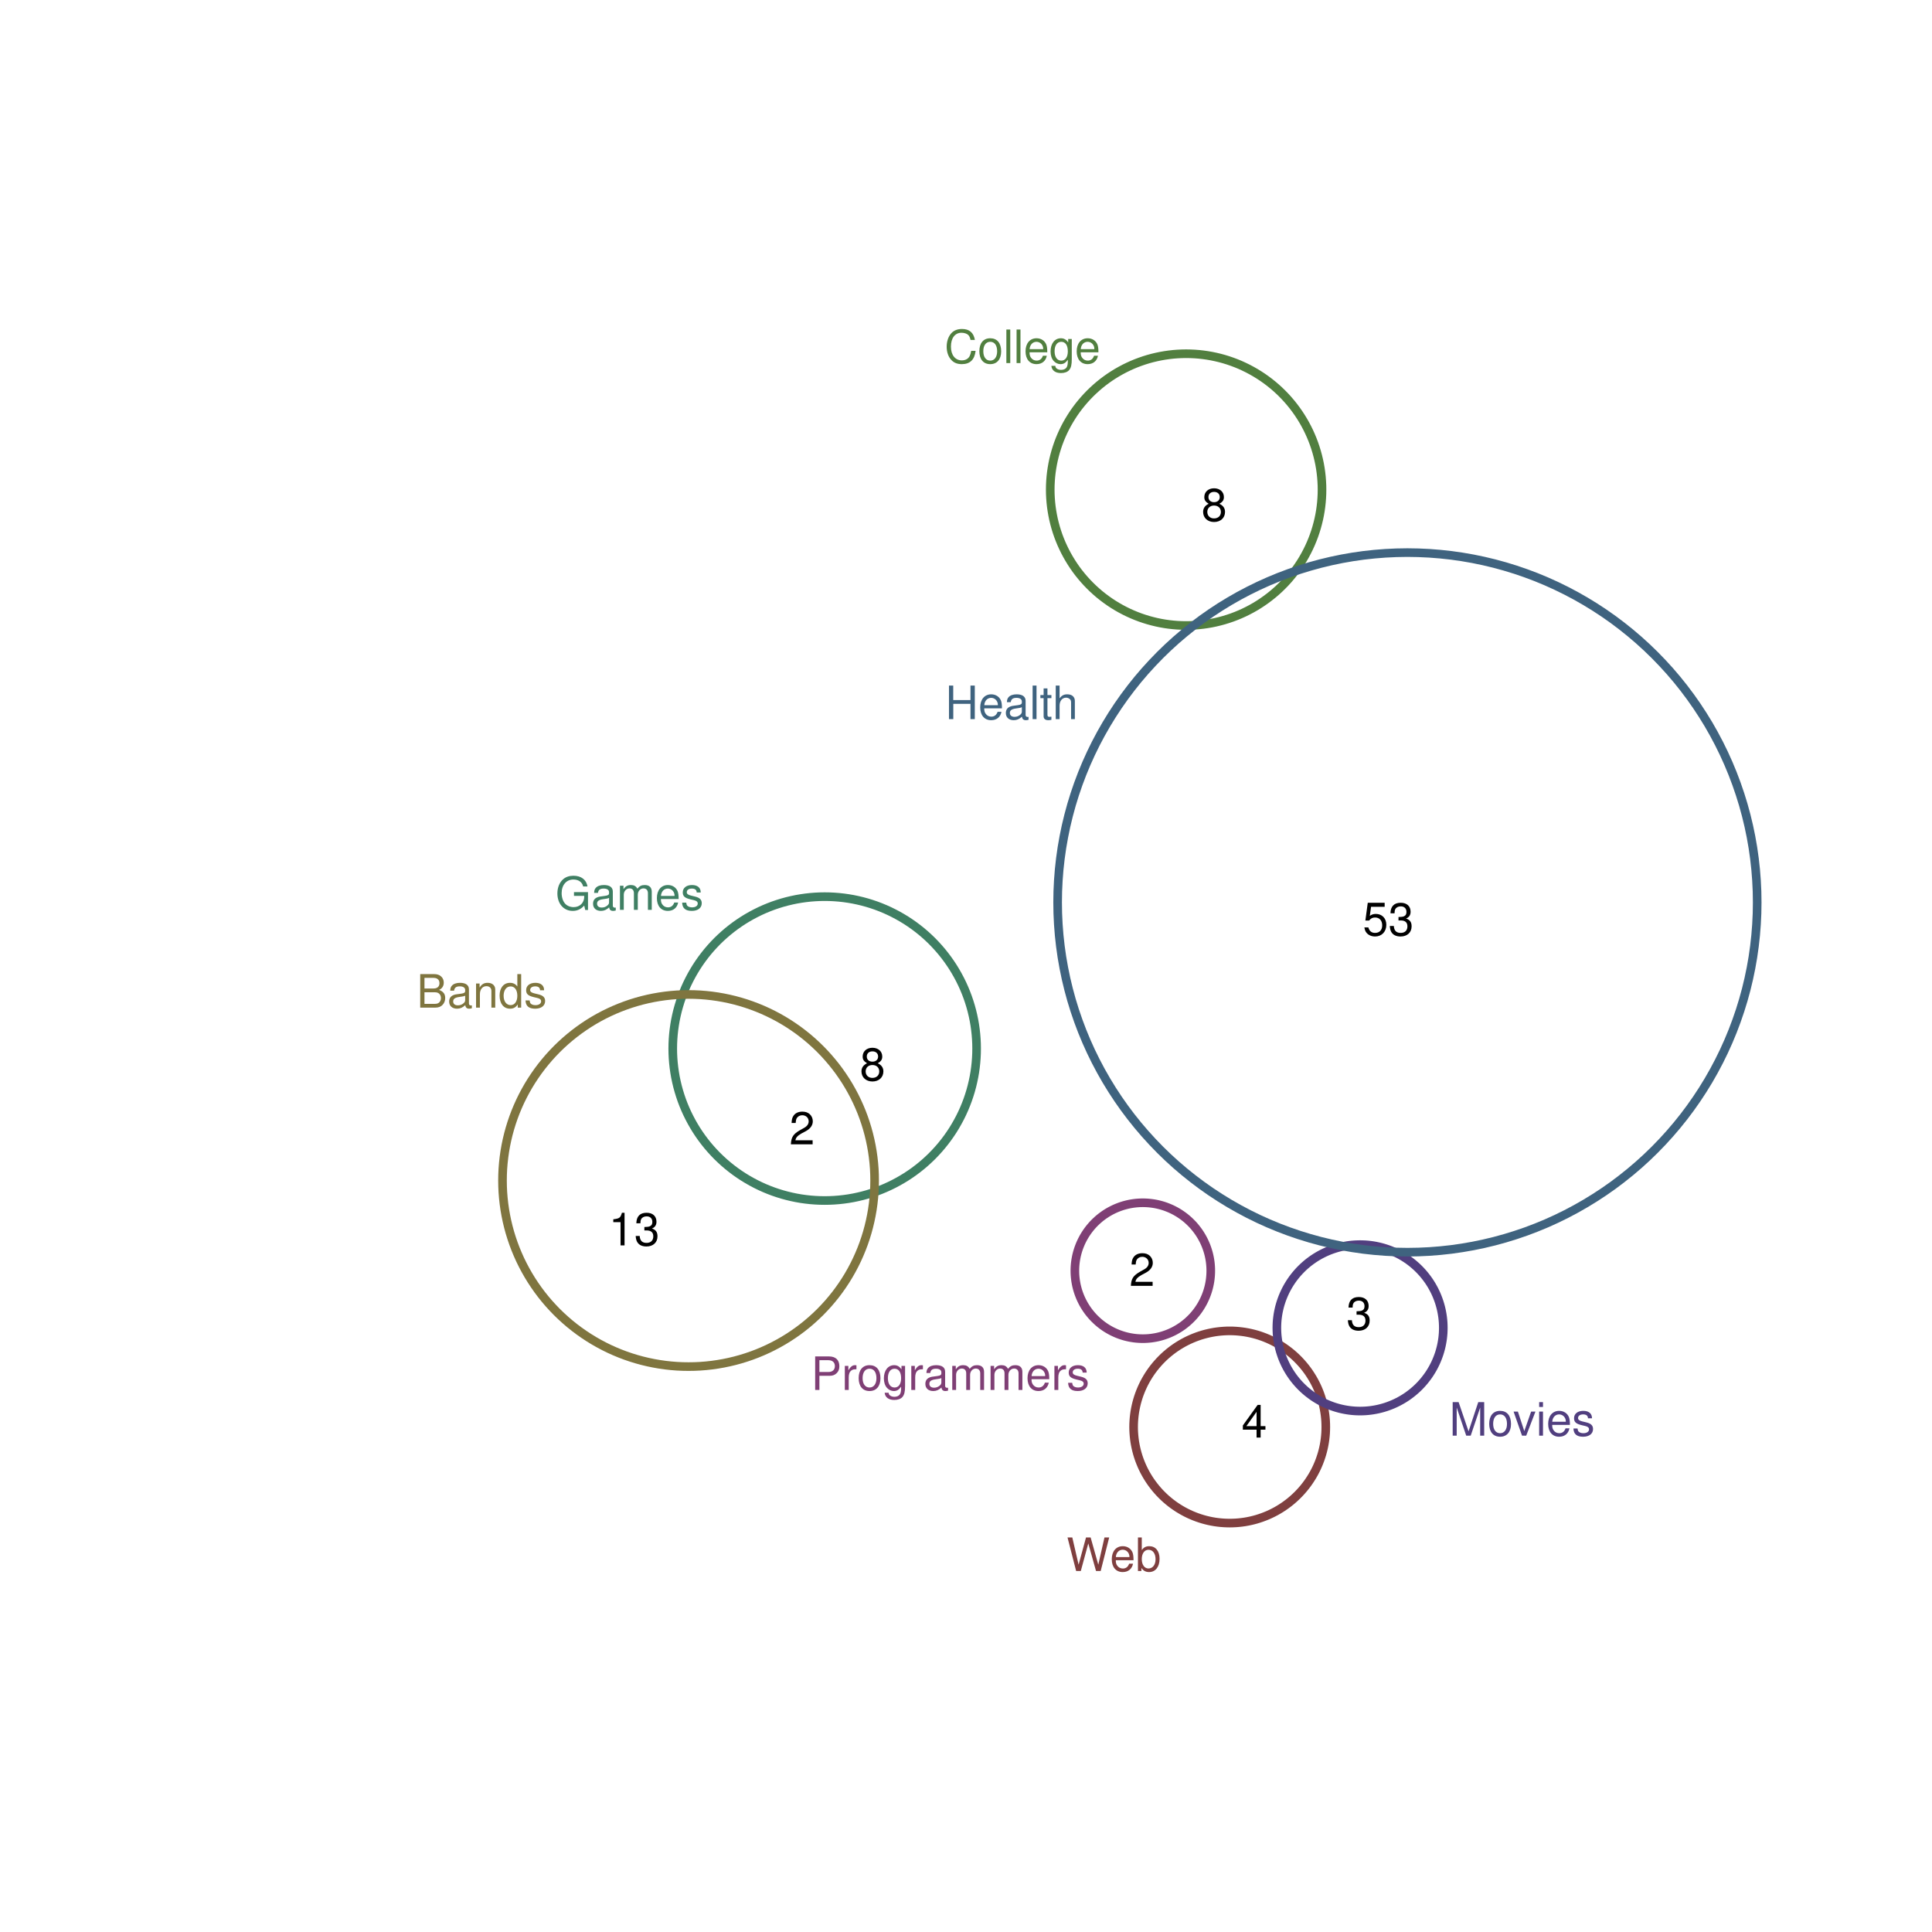 <?xml version="1.0" encoding="UTF-8" standalone="no"?>
<svg
   xmlns:dc="http://purl.org/dc/elements/1.1/"
   xmlns:cc="http://creativecommons.org/ns#"
   xmlns:rdf="http://www.w3.org/1999/02/22-rdf-syntax-ns#"
   xmlns:svg="http://www.w3.org/2000/svg"
   xmlns="http://www.w3.org/2000/svg"
   xmlns:xlink="http://www.w3.org/1999/xlink"
   xmlns:sodipodi="http://sodipodi.sourceforge.net/DTD/sodipodi-0.dtd"
   xmlns:inkscape="http://www.inkscape.org/namespaces/inkscape"
   width="504pt"
   height="504pt"
   viewBox="0 0 504 504"
   version="1.1"
   id="svg252"
   inkscape:version="0.91 r13725"
   sodipodi:docname="q26.zones.zones-wilkinson.svg">
  <sodipodi:namedview
     pagecolor="#ffffff"
     bordercolor="#666666"
     borderopacity="1"
     objecttolerance="10"
     gridtolerance="10"
     guidetolerance="10"
     inkscape:pageopacity="0"
     inkscape:pageshadow="2"
     inkscape:window-width="1920"
     inkscape:window-height="1016"
     id="namedview498"
     showgrid="false"
     inkscape:zoom="1.4984127"
     inkscape:cx="421.20541"
     inkscape:cy="296.30427"
     inkscape:window-x="0"
     inkscape:window-y="27"
     inkscape:window-maximized="1"
     inkscape:current-layer="svg252" />
  <defs
     id="defs254">
    <g
       id="g256">
      <symbol
         overflow="visible"
         id="glyph0-0">
        <path
           style="stroke:none;"
           d=""
           id="path259" />
      </symbol>
      <symbol
         overflow="visible"
         id="glyph0-1">
        <path
           style="stroke:none;"
           d="M 8.922 0 L 11.141 -8.75 L 9.906 -8.75 L 8.297 -1.641 L 6.297 -8.75 L 5.094 -8.75 L 3.156 -1.641 L 1.516 -8.75 L 0.266 -8.75 L 2.516 0 L 3.734 0 L 5.688 -7.188 L 7.703 0 Z M 8.922 0 "
           id="path262" />
      </symbol>
      <symbol
         overflow="visible"
         id="glyph0-2">
        <path
           style="stroke:none;"
           d="M 6.156 -2.812 C 6.156 -3.766 6.078 -4.344 5.906 -4.812 C 5.5 -5.844 4.531 -6.469 3.359 -6.469 C 1.609 -6.469 0.484 -5.125 0.484 -3.062 C 0.484 -1 1.578 0.281 3.344 0.281 C 4.781 0.281 5.766 -0.547 6.031 -1.906 L 5.016 -1.906 C 4.734 -1.078 4.172 -0.641 3.375 -0.641 C 2.734 -0.641 2.203 -0.938 1.859 -1.469 C 1.625 -1.828 1.531 -2.188 1.531 -2.812 Z M 1.547 -3.625 C 1.625 -4.781 2.344 -5.547 3.344 -5.547 C 4.328 -5.547 5.094 -4.734 5.094 -3.703 C 5.094 -3.672 5.094 -3.641 5.078 -3.625 Z M 1.547 -3.625 "
           id="path265" />
      </symbol>
      <symbol
         overflow="visible"
         id="glyph0-3">
        <path
           style="stroke:none;"
           d="M 0.641 -8.75 L 0.641 0 L 1.547 0 L 1.547 -0.797 C 2.031 -0.078 2.656 0.281 3.547 0.281 C 5.203 0.281 6.281 -1.078 6.281 -3.172 C 6.281 -5.203 5.25 -6.469 3.594 -6.469 C 2.719 -6.469 2.109 -6.141 1.641 -5.438 L 1.641 -8.75 Z M 3.391 -5.531 C 4.516 -5.531 5.234 -4.562 5.234 -3.062 C 5.234 -1.625 4.484 -0.656 3.391 -0.656 C 2.344 -0.656 1.641 -1.625 1.641 -3.094 C 1.641 -4.578 2.344 -5.531 3.391 -5.531 Z M 3.391 -5.531 "
           id="path268" />
      </symbol>
      <symbol
         overflow="visible"
         id="glyph0-4">
        <path
           style="stroke:none;"
           d="M 5.609 0 L 8.078 -7.328 L 8.078 0 L 9.125 0 L 9.125 -8.75 L 7.578 -8.75 L 5.047 -1.125 L 2.453 -8.75 L 0.906 -8.75 L 0.906 0 L 1.953 0 L 1.953 -7.328 L 4.438 0 Z M 5.609 0 "
           id="path271" />
      </symbol>
      <symbol
         overflow="visible"
         id="glyph0-5">
        <path
           style="stroke:none;"
           d="M 3.266 -6.469 C 1.5 -6.469 0.438 -5.203 0.438 -3.094 C 0.438 -0.984 1.484 0.281 3.281 0.281 C 5.047 0.281 6.125 -0.984 6.125 -3.047 C 6.125 -5.219 5.078 -6.469 3.266 -6.469 Z M 3.281 -5.547 C 4.406 -5.547 5.078 -4.625 5.078 -3.062 C 5.078 -1.578 4.375 -0.641 3.281 -0.641 C 2.156 -0.641 1.469 -1.578 1.469 -3.094 C 1.469 -4.609 2.156 -5.547 3.281 -5.547 Z M 3.281 -5.547 "
           id="path274" />
      </symbol>
      <symbol
         overflow="visible"
         id="glyph0-6">
        <path
           style="stroke:none;"
           d="M 3.422 0 L 5.828 -6.281 L 4.703 -6.281 L 2.922 -1.188 L 1.25 -6.281 L 0.125 -6.281 L 2.328 0 Z M 3.422 0 "
           id="path277" />
      </symbol>
      <symbol
         overflow="visible"
         id="glyph0-7">
        <path
           style="stroke:none;"
           d="M 1.797 -6.281 L 0.797 -6.281 L 0.797 0 L 1.797 0 Z M 1.797 -8.75 L 0.797 -8.75 L 0.797 -7.484 L 1.797 -7.484 Z M 1.797 -8.75 "
           id="path280" />
      </symbol>
      <symbol
         overflow="visible"
         id="glyph0-8">
        <path
           style="stroke:none;"
           d="M 5.25 -4.531 C 5.25 -5.766 4.422 -6.469 2.969 -6.469 C 1.516 -6.469 0.562 -5.719 0.562 -4.547 C 0.562 -3.562 1.062 -3.094 2.562 -2.734 L 3.484 -2.516 C 4.188 -2.344 4.469 -2.094 4.469 -1.625 C 4.469 -1.047 3.875 -0.641 3 -0.641 C 2.453 -0.641 2 -0.797 1.75 -1.062 C 1.594 -1.25 1.531 -1.422 1.469 -1.875 L 0.406 -1.875 C 0.453 -0.422 1.266 0.281 2.922 0.281 C 4.5 0.281 5.516 -0.5 5.516 -1.719 C 5.516 -2.656 4.984 -3.172 3.734 -3.469 L 2.766 -3.703 C 1.953 -3.891 1.609 -4.156 1.609 -4.594 C 1.609 -5.172 2.125 -5.547 2.938 -5.547 C 3.75 -5.547 4.172 -5.203 4.203 -4.531 Z M 5.25 -4.531 "
           id="path283" />
      </symbol>
      <symbol
         overflow="visible"
         id="glyph0-9">
        <path
           style="stroke:none;"
           d="M 2.203 -3.703 L 4.953 -3.703 C 5.641 -3.703 6.188 -3.906 6.641 -4.328 C 7.172 -4.812 7.406 -5.375 7.406 -6.188 C 7.406 -7.828 6.438 -8.75 4.703 -8.75 L 1.094 -8.75 L 1.094 0 L 2.203 0 Z M 2.203 -4.688 L 2.203 -7.766 L 4.531 -7.766 C 5.609 -7.766 6.234 -7.188 6.234 -6.234 C 6.234 -5.266 5.609 -4.688 4.531 -4.688 Z M 2.203 -4.688 "
           id="path286" />
      </symbol>
      <symbol
         overflow="visible"
         id="glyph0-10">
        <path
           style="stroke:none;"
           d="M 0.828 -6.281 L 0.828 0 L 1.844 0 L 1.844 -3.266 C 1.844 -4.156 2.062 -4.75 2.547 -5.094 C 2.859 -5.328 3.156 -5.406 3.859 -5.406 L 3.859 -6.438 C 3.688 -6.453 3.594 -6.469 3.469 -6.469 C 2.812 -6.469 2.328 -6.078 1.75 -5.141 L 1.75 -6.281 Z M 0.828 -6.281 "
           id="path289" />
      </symbol>
      <symbol
         overflow="visible"
         id="glyph0-11">
        <path
           style="stroke:none;"
           d="M 4.938 -6.281 L 4.938 -5.375 C 4.438 -6.125 3.828 -6.469 3.031 -6.469 C 1.422 -6.469 0.344 -5.078 0.344 -3.031 C 0.344 -2 0.625 -1.156 1.141 -0.562 C 1.609 -0.031 2.281 0.281 2.938 0.281 C 3.734 0.281 4.281 -0.062 4.844 -0.859 L 4.844 -0.531 C 4.844 0.328 4.734 0.844 4.484 1.188 C 4.219 1.562 3.703 1.781 3.094 1.781 C 2.641 1.781 2.234 1.656 1.953 1.438 C 1.734 1.266 1.625 1.094 1.578 0.719 L 0.547 0.719 C 0.656 1.906 1.578 2.609 3.062 2.609 C 4 2.609 4.797 2.312 5.203 1.812 C 5.688 1.234 5.875 0.438 5.875 -1.031 L 5.875 -6.281 Z M 3.125 -5.547 C 4.219 -5.547 4.844 -4.625 4.844 -3.062 C 4.844 -1.562 4.203 -0.641 3.141 -0.641 C 2.047 -0.641 1.391 -1.578 1.391 -3.094 C 1.391 -4.609 2.062 -5.547 3.125 -5.547 Z M 3.125 -5.547 "
           id="path292" />
      </symbol>
      <symbol
         overflow="visible"
         id="glyph0-12">
        <path
           style="stroke:none;"
           d="M 6.422 -0.594 C 6.312 -0.562 6.266 -0.562 6.203 -0.562 C 5.859 -0.562 5.656 -0.75 5.656 -1.062 L 5.656 -4.75 C 5.656 -5.875 4.844 -6.469 3.297 -6.469 C 2.391 -6.469 1.625 -6.203 1.219 -5.734 C 0.922 -5.406 0.797 -5.047 0.781 -4.422 L 1.781 -4.422 C 1.875 -5.203 2.328 -5.547 3.266 -5.547 C 4.156 -5.547 4.672 -5.203 4.672 -4.609 L 4.672 -4.344 C 4.672 -3.922 4.422 -3.75 3.625 -3.641 C 2.203 -3.469 1.984 -3.422 1.609 -3.266 C 0.875 -2.969 0.5 -2.406 0.5 -1.578 C 0.5 -0.438 1.297 0.281 2.562 0.281 C 3.359 0.281 4 0 4.703 -0.641 C 4.781 -0.016 5.094 0.281 5.734 0.281 C 5.938 0.281 6.094 0.25 6.422 0.172 Z M 4.672 -1.984 C 4.672 -1.641 4.578 -1.438 4.266 -1.156 C 3.859 -0.797 3.375 -0.594 2.781 -0.594 C 2 -0.594 1.547 -0.969 1.547 -1.609 C 1.547 -2.266 1.984 -2.609 3.062 -2.766 C 4.109 -2.906 4.328 -2.953 4.672 -3.109 Z M 4.672 -1.984 "
           id="path295" />
      </symbol>
      <symbol
         overflow="visible"
         id="glyph0-13">
        <path
           style="stroke:none;"
           d="M 0.844 -6.281 L 0.844 0 L 1.844 0 L 1.844 -3.953 C 1.844 -4.859 2.516 -5.594 3.328 -5.594 C 4.062 -5.594 4.484 -5.141 4.484 -4.328 L 4.484 0 L 5.5 0 L 5.5 -3.953 C 5.5 -4.859 6.156 -5.594 6.969 -5.594 C 7.703 -5.594 8.141 -5.125 8.141 -4.328 L 8.141 0 L 9.141 0 L 9.141 -4.719 C 9.141 -5.844 8.5 -6.469 7.312 -6.469 C 6.484 -6.469 5.969 -6.219 5.391 -5.516 C 5.016 -6.188 4.516 -6.469 3.703 -6.469 C 2.859 -6.469 2.297 -6.156 1.766 -5.406 L 1.766 -6.281 Z M 0.844 -6.281 "
           id="path298" />
      </symbol>
      <symbol
         overflow="visible"
         id="glyph0-14">
        <path
           style="stroke:none;"
           d="M 8.516 -4.625 L 4.859 -4.625 L 4.859 -3.641 L 7.531 -3.641 L 7.531 -3.391 C 7.531 -1.844 6.375 -0.703 4.781 -0.703 C 3.891 -0.703 3.078 -1.031 2.562 -1.594 C 1.984 -2.219 1.641 -3.266 1.641 -4.344 C 1.641 -6.484 2.875 -7.906 4.719 -7.906 C 6.047 -7.906 7.016 -7.219 7.25 -6.094 L 8.391 -6.094 C 8.078 -7.875 6.734 -8.891 4.734 -8.891 C 3.656 -8.891 2.797 -8.609 2.109 -8.047 C 1.109 -7.219 0.531 -5.859 0.531 -4.281 C 0.531 -1.594 2.172 0.281 4.531 0.281 C 5.719 0.281 6.672 -0.172 7.531 -1.109 L 7.797 0.047 L 8.516 0.047 Z M 8.516 -4.625 "
           id="path301" />
      </symbol>
      <symbol
         overflow="visible"
         id="glyph0-15">
        <path
           style="stroke:none;"
           d="M 0.953 0 L 4.891 0 C 5.719 0 6.344 -0.234 6.797 -0.734 C 7.234 -1.188 7.469 -1.812 7.469 -2.5 C 7.469 -3.547 7 -4.188 5.875 -4.625 C 6.672 -4.984 7.094 -5.641 7.094 -6.531 C 7.094 -7.156 6.859 -7.734 6.391 -8.141 C 5.938 -8.562 5.344 -8.75 4.5 -8.75 L 0.953 -8.75 Z M 2.062 -4.984 L 2.062 -7.766 L 4.219 -7.766 C 4.844 -7.766 5.203 -7.688 5.5 -7.453 C 5.812 -7.219 5.969 -6.859 5.969 -6.375 C 5.969 -5.906 5.812 -5.531 5.5 -5.297 C 5.203 -5.062 4.844 -4.984 4.219 -4.984 Z M 2.062 -0.984 L 2.062 -4 L 4.781 -4 C 5.328 -4 5.688 -3.859 5.953 -3.578 C 6.219 -3.297 6.359 -2.922 6.359 -2.484 C 6.359 -2.062 6.219 -1.688 5.953 -1.406 C 5.688 -1.109 5.328 -0.984 4.781 -0.984 Z M 2.062 -0.984 "
           id="path304" />
      </symbol>
      <symbol
         overflow="visible"
         id="glyph0-16">
        <path
           style="stroke:none;"
           d="M 0.844 -6.281 L 0.844 0 L 1.844 0 L 1.844 -3.469 C 1.844 -4.75 2.516 -5.594 3.547 -5.594 C 4.344 -5.594 4.844 -5.109 4.844 -4.359 L 4.844 0 L 5.844 0 L 5.844 -4.75 C 5.844 -5.797 5.062 -6.469 3.859 -6.469 C 2.922 -6.469 2.312 -6.109 1.766 -5.234 L 1.766 -6.281 Z M 0.844 -6.281 "
           id="path307" />
      </symbol>
      <symbol
         overflow="visible"
         id="glyph0-17">
        <path
           style="stroke:none;"
           d="M 5.938 -8.75 L 4.938 -8.75 L 4.938 -5.5 C 4.531 -6.125 3.859 -6.469 3.016 -6.469 C 1.375 -6.469 0.312 -5.156 0.312 -3.156 C 0.312 -1.031 1.359 0.281 3.047 0.281 C 3.906 0.281 4.516 -0.047 5.047 -0.828 L 5.047 0 L 5.938 0 Z M 3.188 -5.531 C 4.266 -5.531 4.938 -4.578 4.938 -3.078 C 4.938 -1.625 4.25 -0.656 3.188 -0.656 C 2.094 -0.656 1.359 -1.625 1.359 -3.094 C 1.359 -4.562 2.094 -5.531 3.188 -5.531 Z M 3.188 -5.531 "
           id="path310" />
      </symbol>
      <symbol
         overflow="visible"
         id="glyph0-18">
        <path
           style="stroke:none;"
           d="M 7.938 -6.031 C 7.594 -7.953 6.484 -8.891 4.578 -8.891 C 3.391 -8.891 2.453 -8.516 1.797 -7.797 C 1.016 -6.938 0.578 -5.688 0.578 -4.266 C 0.578 -2.828 1.016 -1.594 1.844 -0.75 C 2.516 -0.047 3.391 0.281 4.531 0.281 C 6.656 0.281 7.859 -0.875 8.125 -3.188 L 6.969 -3.188 C 6.875 -2.594 6.75 -2.188 6.578 -1.844 C 6.219 -1.109 5.469 -0.703 4.531 -0.703 C 2.797 -0.703 1.688 -2.094 1.688 -4.281 C 1.688 -6.531 2.75 -7.906 4.438 -7.906 C 5.141 -7.906 5.812 -7.688 6.172 -7.359 C 6.484 -7.062 6.672 -6.688 6.797 -6.031 Z M 7.938 -6.031 "
           id="path313" />
      </symbol>
      <symbol
         overflow="visible"
         id="glyph0-19">
        <path
           style="stroke:none;"
           d="M 1.828 -8.75 L 0.812 -8.75 L 0.812 0 L 1.828 0 Z M 1.828 -8.75 "
           id="path316" />
      </symbol>
      <symbol
         overflow="visible"
         id="glyph0-20">
        <path
           style="stroke:none;"
           d="M 6.609 -3.984 L 6.609 0 L 7.734 0 L 7.734 -8.75 L 6.609 -8.75 L 6.609 -4.969 L 2.109 -4.969 L 2.109 -8.75 L 1 -8.75 L 1 0 L 2.125 0 L 2.125 -3.984 Z M 6.609 -3.984 "
           id="path319" />
      </symbol>
      <symbol
         overflow="visible"
         id="glyph0-21">
        <path
           style="stroke:none;"
           d="M 3.047 -6.281 L 2.016 -6.281 L 2.016 -8.016 L 1.016 -8.016 L 1.016 -6.281 L 0.172 -6.281 L 0.172 -5.469 L 1.016 -5.469 L 1.016 -0.719 C 1.016 -0.078 1.453 0.281 2.234 0.281 C 2.469 0.281 2.719 0.25 3.047 0.188 L 3.047 -0.641 C 2.922 -0.609 2.766 -0.594 2.562 -0.594 C 2.141 -0.594 2.016 -0.719 2.016 -1.156 L 2.016 -5.469 L 3.047 -5.469 Z M 3.047 -6.281 "
           id="path322" />
      </symbol>
      <symbol
         overflow="visible"
         id="glyph0-22">
        <path
           style="stroke:none;"
           d="M 0.844 -8.75 L 0.844 0 L 1.844 0 L 1.844 -3.469 C 1.844 -4.75 2.516 -5.594 3.547 -5.594 C 3.859 -5.594 4.188 -5.484 4.422 -5.297 C 4.719 -5.094 4.844 -4.797 4.844 -4.359 L 4.844 0 L 5.828 0 L 5.828 -4.75 C 5.828 -5.812 5.078 -6.469 3.859 -6.469 C 2.969 -6.469 2.422 -6.188 1.844 -5.422 L 1.844 -8.75 Z M 0.844 -8.75 "
           id="path325" />
      </symbol>
      <symbol
         overflow="visible"
         id="glyph0-23">
        <path
           style="stroke:none;"
           d="M 3.922 -2.047 L 3.922 0 L 4.984 0 L 4.984 -2.047 L 6.234 -2.047 L 6.234 -2.984 L 4.984 -2.984 L 4.984 -8.516 L 4.203 -8.516 L 0.344 -3.156 L 0.344 -2.047 Z M 3.922 -2.984 L 1.266 -2.984 L 3.922 -6.703 Z M 3.922 -2.984 "
           id="path328" />
      </symbol>
      <symbol
         overflow="visible"
         id="glyph0-24">
        <path
           style="stroke:none;"
           d="M 2.656 -3.906 L 3.234 -3.906 C 4.391 -3.906 4.984 -3.391 4.984 -2.359 C 4.984 -1.297 4.328 -0.656 3.234 -0.656 C 2.078 -0.656 1.516 -1.234 1.438 -2.469 L 0.391 -2.469 C 0.438 -1.781 0.547 -1.344 0.75 -0.953 C 1.188 -0.141 2.031 0.281 3.188 0.281 C 4.938 0.281 6.078 -0.766 6.078 -2.375 C 6.078 -3.453 5.656 -4.062 4.625 -4.406 C 5.422 -4.719 5.812 -5.312 5.812 -6.172 C 5.812 -7.625 4.844 -8.516 3.234 -8.516 C 1.516 -8.516 0.594 -7.578 0.562 -5.766 L 1.625 -5.766 C 1.625 -6.281 1.688 -6.562 1.812 -6.828 C 2.047 -7.297 2.578 -7.578 3.234 -7.578 C 4.172 -7.578 4.734 -7.031 4.734 -6.125 C 4.734 -5.531 4.531 -5.172 4.062 -4.984 C 3.766 -4.859 3.391 -4.812 2.656 -4.797 Z M 2.656 -3.906 "
           id="path331" />
      </symbol>
      <symbol
         overflow="visible"
         id="glyph0-25">
        <path
           style="stroke:none;"
           d="M 6.078 -1.047 L 1.594 -1.047 C 1.703 -1.734 2.094 -2.188 3.125 -2.797 L 4.328 -3.438 C 5.516 -4.094 6.125 -4.969 6.125 -6.016 C 6.125 -6.719 5.844 -7.375 5.344 -7.844 C 4.844 -8.297 4.219 -8.516 3.406 -8.516 C 2.328 -8.516 1.531 -8.125 1.062 -7.406 C 0.75 -6.953 0.625 -6.422 0.594 -5.562 L 1.656 -5.562 C 1.688 -6.125 1.766 -6.484 1.906 -6.75 C 2.188 -7.266 2.734 -7.578 3.375 -7.578 C 4.328 -7.578 5.047 -6.906 5.047 -5.984 C 5.047 -5.312 4.656 -4.734 3.906 -4.312 L 2.797 -3.688 C 1.016 -2.672 0.5 -1.875 0.406 0 L 6.078 0 Z M 6.078 -1.047 "
           id="path334" />
      </symbol>
      <symbol
         overflow="visible"
         id="glyph0-26">
        <path
           style="stroke:none;"
           d="M 4.688 -4.469 C 5.562 -5 5.859 -5.438 5.859 -6.234 C 5.859 -7.578 4.812 -8.516 3.297 -8.516 C 1.797 -8.516 0.75 -7.578 0.75 -6.234 C 0.75 -5.453 1.031 -5.016 1.891 -4.469 C 0.922 -4.016 0.438 -3.297 0.438 -2.359 C 0.438 -0.797 1.625 0.281 3.297 0.281 C 4.984 0.281 6.156 -0.797 6.156 -2.359 C 6.156 -3.297 5.672 -4.016 4.688 -4.469 Z M 3.297 -7.578 C 4.203 -7.578 4.781 -7.047 4.781 -6.219 C 4.781 -5.422 4.188 -4.891 3.297 -4.891 C 2.406 -4.891 1.828 -5.422 1.828 -6.234 C 1.828 -7.047 2.406 -7.578 3.297 -7.578 Z M 3.297 -4.016 C 4.359 -4.016 5.078 -3.344 5.078 -2.344 C 5.078 -1.328 4.359 -0.656 3.281 -0.656 C 2.25 -0.656 1.531 -1.344 1.531 -2.344 C 1.531 -3.344 2.25 -4.016 3.297 -4.016 Z M 3.297 -4.016 "
           id="path337" />
      </symbol>
      <symbol
         overflow="visible"
         id="glyph0-27">
        <path
           style="stroke:none;"
           d="M 3.109 -6.062 L 3.109 0 L 4.156 0 L 4.156 -8.516 L 3.469 -8.516 C 3.094 -7.203 2.859 -7.016 1.219 -6.812 L 1.219 -6.062 Z M 3.109 -6.062 "
           id="path340" />
      </symbol>
      <symbol
         overflow="visible"
         id="glyph0-28">
        <path
           style="stroke:none;"
           d="M 5.719 -8.516 L 1.312 -8.516 L 0.688 -3.875 L 1.656 -3.875 C 2.141 -4.469 2.562 -4.672 3.219 -4.672 C 4.359 -4.672 5.078 -3.891 5.078 -2.625 C 5.078 -1.406 4.375 -0.656 3.219 -0.656 C 2.297 -0.656 1.734 -1.125 1.469 -2.094 L 0.422 -2.094 C 0.562 -1.391 0.688 -1.062 0.938 -0.75 C 1.422 -0.094 2.281 0.281 3.234 0.281 C 4.953 0.281 6.156 -0.969 6.156 -2.766 C 6.156 -4.453 5.047 -5.609 3.406 -5.609 C 2.812 -5.609 2.328 -5.453 1.844 -5.094 L 2.172 -7.469 L 5.719 -7.469 Z M 5.719 -8.516 "
           id="path343" />
      </symbol>
    </g>
  </defs>
  <path
     inkscape:connector-curvature="0"
     id="path348"
     d="m 345.848,371.469 -0.035,-0.789 -0.062,-0.785 -0.086,-0.781 -0.113,-0.781 -0.133,-0.773 -0.16,-0.77 -0.184,-0.77 -0.207,-0.758 -0.234,-0.754 -0.254,-0.742 -0.277,-0.738 -0.301,-0.727 -0.324,-0.719 -0.348,-0.707 -0.367,-0.695 -0.391,-0.684 -0.414,-0.672 -0.43,-0.66 -0.453,-0.645 -0.473,-0.629 -0.492,-0.613 -0.512,-0.598 -0.531,-0.582 -0.547,-0.566 -0.566,-0.551 -0.582,-0.527 -0.598,-0.512 -0.617,-0.492 -0.629,-0.473 -0.645,-0.453 -0.656,-0.434 -0.672,-0.41 -0.684,-0.391 -0.695,-0.367 -0.711,-0.348 -0.715,-0.324 -0.73,-0.301 -0.734,-0.277 -0.746,-0.258 -0.75,-0.23 -0.762,-0.207 -0.766,-0.184 -0.77,-0.16 -0.777,-0.137 -0.781,-0.109 -0.781,-0.086 -0.785,-0.062 -0.785,-0.039 -0.789,-0.012 -0.785,0.012 -0.789,0.039 -0.785,0.062 -0.781,0.086 -0.781,0.109 -0.773,0.137 -0.773,0.16 -0.766,0.184 -0.758,0.207 -0.754,0.23 -0.746,0.258 -0.734,0.277 -0.727,0.301 -0.719,0.324 -0.707,0.348 -0.695,0.367 -0.684,0.391 -0.672,0.41 -0.66,0.434 -0.645,0.453 -0.629,0.473 -0.613,0.492 -0.602,0.512 -0.582,0.527 -0.562,0.551 -0.551,0.566 -0.527,0.582 -0.512,0.598 -0.492,0.613 -0.473,0.629 -0.453,0.645 -0.434,0.66 -0.41,0.672 -0.391,0.684 -0.371,0.695 -0.344,0.707 -0.324,0.719 -0.301,0.727 -0.281,0.738 -0.254,0.742 -0.23,0.754 -0.207,0.758 -0.184,0.77 -0.16,0.77 -0.137,0.773 -0.109,0.781 -0.086,0.781 -0.062,0.785 -0.039,0.789 -0.012,0.785 0.012,0.789 0.039,0.785 0.062,0.785 0.086,0.785 0.109,0.777 0.137,0.777 0.16,0.77 0.184,0.766 0.207,0.762 0.23,0.75 0.254,0.746 0.281,0.738 0.301,0.727 0.324,0.719 0.344,0.707 0.371,0.695 0.391,0.684 0.41,0.672 0.434,0.656 0.453,0.645 0.473,0.629 0.492,0.617 0.512,0.598 0.527,0.582 0.551,0.566 0.562,0.547 0.582,0.531 0.602,0.512 0.613,0.492 0.629,0.473 0.645,0.453 0.66,0.434 0.672,0.41 0.684,0.391 0.695,0.367 0.707,0.348 0.719,0.324 0.727,0.301 0.734,0.277 0.746,0.254 0.754,0.234 0.758,0.207 0.766,0.184 0.773,0.16 0.773,0.137 0.781,0.109 0.781,0.086 0.785,0.062 0.789,0.035 0.785,0.016 0.789,-0.016 0.785,-0.035 0.785,-0.062 0.781,-0.086 0.781,-0.109 0.777,-0.137 0.77,-0.16 0.766,-0.184 0.762,-0.207 0.75,-0.234 0.746,-0.254 0.734,-0.277 0.73,-0.301 0.715,-0.324 0.711,-0.348 0.695,-0.367 0.684,-0.391 0.672,-0.41 0.656,-0.434 0.645,-0.453 0.629,-0.473 0.617,-0.492 0.598,-0.512 0.582,-0.531 0.566,-0.547 0.547,-0.566 0.531,-0.582 0.512,-0.598 0.492,-0.617 0.473,-0.629 0.453,-0.645 0.43,-0.656 0.414,-0.672 0.391,-0.684 0.367,-0.695 0.348,-0.707 0.324,-0.719 0.301,-0.727 0.277,-0.738 0.254,-0.746 0.234,-0.75 0.207,-0.762 0.184,-0.766 0.16,-0.77 0.133,-0.777 0.113,-0.777 0.086,-0.785 0.062,-0.785 0.035,-0.785 0.012,-0.789 -0.012,-0.785"
     style="fill:none;stroke:#7f3f3f;stroke-width:2.25;stroke-linecap:round;stroke-linejoin:round;stroke-miterlimit:10;stroke-opacity:1" />
  <path
     inkscape:connector-curvature="0"
     id="path350"
     d="m 376.504,345.711 -0.031,-0.684 -0.055,-0.68 -0.074,-0.676 -0.098,-0.676 -0.117,-0.672 -0.137,-0.668 -0.16,-0.664 -0.18,-0.656 -0.199,-0.652 -0.223,-0.645 -0.242,-0.641 -0.258,-0.629 -0.281,-0.621 -0.301,-0.613 -0.32,-0.602 -0.336,-0.594 -0.359,-0.582 -0.371,-0.57 -0.395,-0.555 -0.41,-0.547 -0.426,-0.531 -0.441,-0.52 -0.461,-0.504 -0.473,-0.488 -0.488,-0.477 -0.508,-0.457 -0.516,-0.445 -0.535,-0.426 -0.543,-0.41 -0.559,-0.391 -0.57,-0.375 -0.582,-0.355 -0.594,-0.34 -0.602,-0.316 -0.613,-0.301 -0.621,-0.281 -0.629,-0.262 -0.637,-0.242 -0.645,-0.219 -0.652,-0.203 -0.66,-0.18 -0.66,-0.156 -0.668,-0.141 -0.672,-0.117 -0.676,-0.094 -0.68,-0.078 -0.68,-0.051 -0.68,-0.031 -0.684,-0.012 -0.68,0.012 -0.684,0.031 -0.68,0.051 -0.676,0.078 -0.676,0.094 -0.672,0.117 -0.668,0.141 -0.664,0.156 -0.656,0.18 -0.652,0.203 -0.645,0.219 -0.641,0.242 -0.629,0.262 -0.621,0.281 -0.613,0.301 -0.602,0.316 -0.594,0.34 -0.582,0.355 -0.57,0.375 -0.555,0.391 -0.547,0.41 -0.531,0.426 -0.52,0.445 -0.504,0.457 -0.488,0.477 -0.477,0.488 -0.457,0.504 -0.445,0.52 -0.426,0.531 -0.41,0.547 -0.391,0.555 -0.375,0.57 -0.355,0.582 -0.34,0.594 -0.32,0.602 -0.297,0.613 -0.281,0.621 -0.262,0.629 -0.242,0.641 -0.219,0.645 -0.203,0.652 -0.18,0.656 -0.156,0.664 -0.141,0.668 -0.117,0.672 -0.094,0.676 -0.078,0.676 -0.051,0.68 -0.031,0.684 -0.012,0.68 0.012,0.684 0.031,0.68 0.051,0.68 0.078,0.68 0.094,0.676 0.117,0.672 0.141,0.668 0.156,0.66 0.18,0.66 0.203,0.652 0.219,0.645 0.242,0.637 0.262,0.629 0.281,0.621 0.297,0.613 0.32,0.605 0.34,0.59 0.355,0.582 0.375,0.57 0.391,0.559 0.41,0.543 0.426,0.535 0.445,0.516 0.457,0.508 0.477,0.488 0.488,0.473 0.504,0.461 0.52,0.441 0.531,0.426 0.547,0.41 0.555,0.395 0.57,0.375 0.582,0.355 0.594,0.336 0.602,0.32 0.613,0.301 0.621,0.281 0.629,0.258 0.641,0.242 0.645,0.223 0.652,0.199 0.656,0.18 0.664,0.16 0.668,0.137 0.672,0.117 0.676,0.098 0.676,0.074 0.68,0.055 0.684,0.031 0.68,0.012 0.684,-0.012 0.68,-0.031 0.68,-0.055 0.68,-0.074 0.676,-0.098 0.672,-0.117 0.668,-0.137 0.66,-0.16 0.66,-0.18 0.652,-0.199 0.645,-0.223 0.637,-0.242 0.629,-0.258 0.621,-0.281 0.613,-0.301 0.602,-0.32 0.594,-0.336 0.582,-0.355 0.57,-0.375 0.559,-0.395 0.543,-0.41 0.535,-0.426 0.516,-0.441 0.508,-0.461 0.488,-0.473 0.473,-0.488 0.461,-0.508 0.441,-0.516 0.426,-0.535 0.41,-0.543 0.395,-0.559 0.371,-0.57 0.359,-0.582 0.336,-0.59 0.32,-0.605 0.301,-0.613 0.281,-0.621 0.258,-0.629 0.242,-0.637 0.223,-0.645 0.199,-0.652 0.18,-0.66 0.16,-0.66 0.137,-0.668 0.117,-0.672 0.098,-0.676 0.074,-0.68 0.055,-0.68 0.031,-0.68 0.012,-0.684 -0.012,-0.68"
     style="fill:none;stroke:#513f7f;stroke-width:2.25;stroke-linecap:round;stroke-linejoin:round;stroke-miterlimit:10;stroke-opacity:1" />
  <path
     inkscape:connector-curvature="0"
     id="path352"
     d="m 315.844,330.934 -0.027,-0.555 -0.043,-0.555 -0.059,-0.555 -0.078,-0.551 -0.098,-0.551 -0.113,-0.543 -0.129,-0.543 -0.148,-0.535 -0.164,-0.531 -0.18,-0.527 -0.195,-0.523 -0.215,-0.512 -0.227,-0.508 -0.246,-0.5 -0.262,-0.492 -0.273,-0.484 -0.293,-0.477 -0.305,-0.465 -0.32,-0.453 -0.336,-0.445 -0.348,-0.438 -0.359,-0.422 -0.375,-0.414 -0.391,-0.398 -0.398,-0.387 -0.41,-0.375 -0.426,-0.363 -0.434,-0.348 -0.445,-0.332 -0.457,-0.32 -0.465,-0.309 -0.473,-0.289 -0.484,-0.277 -0.492,-0.258 -0.5,-0.246 -0.508,-0.23 -0.516,-0.211 -0.52,-0.199 -0.527,-0.18 -0.531,-0.164 -0.539,-0.145 -0.539,-0.133 -0.547,-0.113 -0.547,-0.094 -0.551,-0.078 -0.555,-0.062 -0.555,-0.043 -0.559,-0.027 -0.555,-0.008 -0.559,0.008 -0.555,0.027 -0.555,0.043 -0.555,0.062 -0.551,0.078 -0.547,0.094 -0.547,0.113 -0.543,0.133 -0.535,0.145 -0.531,0.164 -0.527,0.18 -0.523,0.199 -0.512,0.211 -0.508,0.23 -0.5,0.246 -0.492,0.258 -0.484,0.277 -0.477,0.289 -0.465,0.309 -0.453,0.32 -0.445,0.332 -0.438,0.348 -0.422,0.363 -0.41,0.375 -0.402,0.387 -0.387,0.398 -0.375,0.414 -0.359,0.422 -0.352,0.438 -0.332,0.445 -0.32,0.453 -0.305,0.465 -0.293,0.477 -0.277,0.484 -0.258,0.492 -0.246,0.5 -0.23,0.508 -0.211,0.512 -0.199,0.523 -0.18,0.527 -0.164,0.531 -0.145,0.535 -0.133,0.543 -0.109,0.543 -0.098,0.551 -0.078,0.551 -0.062,0.555 -0.043,0.555 -0.027,0.555 -0.008,0.559 0.008,0.555 0.027,0.559 0.043,0.555 0.062,0.551 0.078,0.555 0.098,0.547 0.109,0.547 0.133,0.539 0.145,0.539 0.164,0.531 0.18,0.527 0.199,0.52 0.211,0.516 0.23,0.508 0.246,0.5 0.258,0.492 0.277,0.484 0.293,0.473 0.305,0.465 0.32,0.457 0.332,0.445 0.352,0.434 0.359,0.422 0.375,0.414 0.387,0.398 0.402,0.387 0.41,0.375 0.422,0.363 0.438,0.348 0.445,0.336 0.453,0.32 0.465,0.305 0.477,0.289 0.484,0.277 0.492,0.262 0.5,0.242 0.508,0.23 0.512,0.215 0.523,0.195 0.527,0.18 0.531,0.164 0.535,0.148 0.543,0.129 0.547,0.113 0.547,0.094 0.551,0.082 0.555,0.059 0.555,0.043 0.555,0.027 0.559,0.008 0.555,-0.008 0.559,-0.027 0.555,-0.043 0.555,-0.059 0.551,-0.082 0.547,-0.094 0.547,-0.113 0.539,-0.129 0.539,-0.148 0.531,-0.164 0.527,-0.18 0.52,-0.195 0.516,-0.215 0.508,-0.23 0.5,-0.242 0.492,-0.262 0.484,-0.277 0.473,-0.289 0.465,-0.305 0.457,-0.32 0.445,-0.336 0.434,-0.348 0.426,-0.363 0.41,-0.375 0.398,-0.387 0.391,-0.398 0.375,-0.414 0.359,-0.422 0.348,-0.434 0.336,-0.445 0.32,-0.457 0.305,-0.465 0.293,-0.473 0.273,-0.484 0.262,-0.492 0.246,-0.5 0.227,-0.508 0.215,-0.516 0.195,-0.52 0.18,-0.527 0.164,-0.531 0.148,-0.539 0.129,-0.539 0.113,-0.547 0.098,-0.547 0.078,-0.555 0.059,-0.551 0.043,-0.555 0.027,-0.559 0.008,-0.555 -0.008,-0.559"
     style="fill:none;stroke:#7f3f75;stroke-width:2.25;stroke-linecap:round;stroke-linejoin:round;stroke-miterlimit:10;stroke-opacity:1" />
  <path
     inkscape:connector-curvature="0"
     id="path354"
     d="m 254.75,272.297 -0.059,-1.242 -0.098,-1.242 -0.137,-1.238 -0.172,-1.23 -0.215,-1.227 -0.254,-1.219 -0.289,-1.211 -0.328,-1.203 -0.367,-1.188 -0.402,-1.18 -0.441,-1.164 -0.477,-1.152 -0.512,-1.133 -0.547,-1.117 -0.586,-1.102 -0.617,-1.082 -0.648,-1.062 -0.684,-1.039 -0.715,-1.02 -0.75,-0.996 -0.777,-0.973 -0.809,-0.945 -0.84,-0.922 -0.863,-0.895 -0.895,-0.863 -0.922,-0.84 -0.945,-0.809 -0.973,-0.777 -0.996,-0.75 -1.02,-0.715 -1.039,-0.684 -1.062,-0.648 -1.082,-0.617 -1.102,-0.582 -1.117,-0.551 -1.133,-0.512 -1.152,-0.477 -1.164,-0.441 -1.18,-0.402 -1.188,-0.367 -1.203,-0.328 -1.211,-0.289 -1.219,-0.254 -1.227,-0.211 -1.23,-0.176 -1.238,-0.137 -1.242,-0.098 -1.242,-0.059 -1.246,-0.019 -1.246,0.019 -1.242,0.059 -1.242,0.098 -1.238,0.137 -1.23,0.176 -1.227,0.211 -1.219,0.254 -1.211,0.289 -1.203,0.328 -1.188,0.367 -1.18,0.402 -1.164,0.441 -1.152,0.477 -1.133,0.512 -1.117,0.551 -1.102,0.582 -1.082,0.617 -1.062,0.648 -1.039,0.684 -1.02,0.715 -0.996,0.75 -0.973,0.777 -0.945,0.809 -0.922,0.84 -0.895,0.863 -0.863,0.895 -0.84,0.922 -0.809,0.945 -0.777,0.973 -0.75,0.996 -0.715,1.02 -0.684,1.039 -0.648,1.062 -0.617,1.082 -0.582,1.102 -0.551,1.117 -0.512,1.133 -0.477,1.152 -0.441,1.164 -0.402,1.18 -0.363,1.188 -0.332,1.203 -0.289,1.211 -0.254,1.219 -0.211,1.227 -0.176,1.23 -0.137,1.238 -0.098,1.242 -0.059,1.242 -0.019,1.246 0.019,1.246 0.059,1.242 0.098,1.242 0.137,1.238 0.176,1.23 0.211,1.227 0.254,1.219 0.289,1.211 0.332,1.203 0.363,1.188 0.402,1.18 0.441,1.164 0.477,1.152 0.512,1.133 0.551,1.117 0.582,1.102 0.617,1.082 0.648,1.062 0.684,1.039 0.715,1.02 0.75,0.996 0.777,0.973 0.809,0.945 0.84,0.922 0.863,0.895 0.895,0.863 0.922,0.84 0.945,0.809 0.973,0.777 0.996,0.75 1.02,0.715 1.039,0.684 1.062,0.648 1.082,0.617 1.102,0.586 1.117,0.547 1.133,0.512 1.152,0.477 1.164,0.441 1.18,0.402 1.188,0.367 1.203,0.328 1.211,0.289 1.219,0.254 1.227,0.215 1.23,0.172 1.238,0.137 1.242,0.098 1.242,0.059 1.246,0.019 1.246,-0.019 1.242,-0.059 1.242,-0.098 1.238,-0.137 1.23,-0.172 1.227,-0.215 1.219,-0.254 1.211,-0.289 1.203,-0.328 1.188,-0.367 1.18,-0.402 1.164,-0.441 1.152,-0.477 1.133,-0.512 1.117,-0.547 1.102,-0.586 1.082,-0.617 1.062,-0.648 1.039,-0.684 1.02,-0.715 0.996,-0.75 0.973,-0.777 0.945,-0.809 0.922,-0.84 0.895,-0.863 0.863,-0.895 0.84,-0.922 0.809,-0.945 0.777,-0.973 0.75,-0.996 0.715,-1.02 0.684,-1.039 0.648,-1.062 0.617,-1.082 0.586,-1.102 0.547,-1.117 0.512,-1.133 0.477,-1.152 0.441,-1.164 0.402,-1.18 0.367,-1.188 0.328,-1.203 0.289,-1.211 0.254,-1.219 0.215,-1.227 0.172,-1.23 0.137,-1.238 0.098,-1.242 0.059,-1.242 0.019,-1.246 -0.019,-1.246"
     style="fill:none;stroke:#3f7f63;stroke-width:2.25;stroke-linecap:round;stroke-linejoin:round;stroke-miterlimit:10;stroke-opacity:1" />
  <path
     inkscape:connector-curvature="0"
     id="path356"
     d="m 228.141,306.438 -0.07,-1.523 -0.121,-1.52 -0.168,-1.516 -0.215,-1.508 -0.262,-1.504 -0.309,-1.492 -0.355,-1.484 -0.402,-1.469 -0.449,-1.457 -0.492,-1.445 -0.539,-1.426 -0.586,-1.41 -0.625,-1.387 -0.672,-1.371 -0.715,-1.348 -0.754,-1.324 -0.797,-1.301 -0.84,-1.273 -0.875,-1.25 -0.914,-1.219 -0.957,-1.188 -0.988,-1.16 -1.027,-1.129 -1.059,-1.094 -1.098,-1.062 -1.129,-1.027 -1.156,-0.988 -1.191,-0.953 -1.219,-0.918 -1.25,-0.875 -1.273,-0.84 -1.301,-0.797 -1.324,-0.754 -1.348,-0.715 -1.367,-0.668 -1.391,-0.629 -1.41,-0.582 -1.426,-0.539 -1.441,-0.496 -1.461,-0.449 -1.469,-0.402 -1.484,-0.355 -1.492,-0.309 -1.504,-0.262 -1.508,-0.215 -1.516,-0.168 -1.52,-0.121 -1.523,-0.07 -1.523,-0.023 -1.527,0.023 -1.523,0.07 -1.52,0.121 -1.516,0.168 -1.508,0.215 -1.504,0.262 -1.492,0.309 -1.484,0.355 -1.469,0.402 -1.461,0.449 -1.441,0.496 -1.426,0.539 -1.41,0.582 -1.391,0.629 -1.367,0.668 -1.348,0.715 -1.324,0.754 -1.301,0.797 -1.273,0.84 -1.25,0.875 -1.219,0.918 -1.191,0.953 -1.156,0.988 -1.129,1.027 -1.098,1.062 -1.059,1.094 -1.027,1.129 -0.988,1.16 -0.957,1.188 -0.914,1.219 -0.875,1.25 -0.84,1.273 -0.797,1.301 -0.754,1.324 -0.715,1.348 -0.672,1.371 -0.625,1.387 -0.586,1.41 -0.539,1.426 -0.492,1.445 -0.449,1.457 -0.402,1.469 -0.355,1.484 -0.309,1.492 -0.262,1.504 -0.215,1.508 -0.168,1.516 -0.121,1.52 -0.07,1.523 -0.023,1.527 0.023,1.523 0.07,1.523 0.121,1.52 0.168,1.516 0.215,1.512 0.262,1.5 0.309,1.492 0.355,1.484 0.402,1.473 0.449,1.457 0.492,1.441 0.539,1.426 0.586,1.41 0.625,1.391 0.672,1.367 0.715,1.348 0.754,1.324 0.797,1.301 0.84,1.277 0.875,1.246 0.914,1.219 0.957,1.191 0.988,1.16 1.027,1.125 1.059,1.098 1.098,1.059 1.129,1.027 1.156,0.992 1.191,0.953 1.219,0.914 1.25,0.879 1.273,0.836 1.301,0.797 1.324,0.754 1.348,0.715 1.367,0.672 1.391,0.625 1.41,0.586 1.426,0.539 1.441,0.492 1.461,0.449 1.469,0.402 1.484,0.355 1.492,0.309 1.504,0.262 1.508,0.215 1.516,0.168 1.52,0.121 1.523,0.07 1.527,0.023 1.523,-0.023 1.523,-0.07 1.52,-0.121 1.516,-0.168 1.508,-0.215 1.504,-0.262 1.492,-0.309 1.484,-0.355 1.469,-0.402 1.461,-0.449 1.441,-0.492 1.426,-0.539 1.41,-0.586 1.391,-0.625 1.367,-0.672 1.348,-0.715 1.324,-0.754 1.301,-0.797 1.273,-0.836 1.25,-0.879 1.219,-0.914 1.191,-0.953 1.156,-0.992 1.129,-1.027 1.098,-1.059 1.059,-1.098 1.027,-1.125 0.988,-1.16 0.957,-1.191 0.914,-1.219 0.875,-1.246 0.84,-1.277 0.797,-1.301 0.754,-1.324 L 222.875,330 l 0.672,-1.367 0.625,-1.391 0.586,-1.41 0.539,-1.426 0.492,-1.441 0.449,-1.457 0.402,-1.473 0.355,-1.484 0.309,-1.492 0.262,-1.5 0.215,-1.512 0.168,-1.516 0.121,-1.52 0.07,-1.523 0.023,-1.523 -0.023,-1.527"
     style="fill:none;stroke:#7f753f;stroke-width:2.25;stroke-linecap:round;stroke-linejoin:round;stroke-miterlimit:10;stroke-opacity:1" />
  <path
     inkscape:connector-curvature="0"
     id="path358"
     d="m 344.855,126.613 -0.055,-1.113 -0.086,-1.109 -0.121,-1.105 -0.156,-1.102 -0.191,-1.098 -0.227,-1.09 -0.262,-1.086 -0.293,-1.074 -0.328,-1.062 -0.359,-1.055 -0.395,-1.043 -0.426,-1.027 -0.457,-1.016 -0.492,-1 -0.52,-0.984 -0.551,-0.965 -0.582,-0.949 -0.613,-0.934 -0.641,-0.91 -0.668,-0.891 -0.695,-0.867 -0.723,-0.848 -0.75,-0.824 -0.777,-0.801 -0.797,-0.773 -0.824,-0.75 -0.848,-0.723 -0.871,-0.699 -0.891,-0.668 -0.91,-0.641 -0.93,-0.609 -0.949,-0.582 -0.969,-0.551 -0.984,-0.523 -1,-0.488 L 323.5,95.191 322.473,94.766 321.43,94.375 320.375,94.012 l -1.062,-0.328 -1.074,-0.293 -1.082,-0.258 -1.09,-0.227 -1.098,-0.191 -1.102,-0.156 -1.109,-0.125 -1.109,-0.086 -1.113,-0.051 -1.113,-0.02 -1.113,0.02 -1.113,0.051 -1.109,0.086 -1.105,0.125 -1.105,0.156 -1.094,0.191 -1.094,0.227 -1.082,0.258 -1.074,0.293 -1.062,0.328 -1.055,0.363 -1.043,0.391 -1.027,0.426 -1.016,0.461 -1,0.488 -0.984,0.523 -0.969,0.551 -0.949,0.582 -0.93,0.609 -0.91,0.641 -0.891,0.668 -0.871,0.699 -0.844,0.723 -0.824,0.75 -0.801,0.773 -0.773,0.801 -0.75,0.824 -0.723,0.848 -0.699,0.867 -0.668,0.891 -0.641,0.91 -0.609,0.934 -0.582,0.949 -0.555,0.965 -0.52,0.984 -0.488,1 -0.461,1.016 -0.426,1.027 -0.395,1.043 -0.359,1.055 -0.328,1.062 -0.293,1.074 -0.262,1.086 -0.223,1.09 -0.191,1.098 -0.16,1.102 -0.121,1.105 -0.086,1.109 -0.055,1.113 -0.016,1.113 0.016,1.113 0.055,1.113 0.086,1.109 0.121,1.109 0.16,1.102 0.191,1.098 0.223,1.09 0.262,1.082 0.293,1.074 0.328,1.066 0.359,1.051 0.395,1.043 0.426,1.031 0.461,1.012 0.488,1 0.52,0.984 0.555,0.969 0.582,0.949 0.609,0.93 0.641,0.914 0.668,0.891 0.699,0.867 0.723,0.848 0.75,0.824 0.773,0.797 0.801,0.777 0.824,0.75 0.844,0.723 0.871,0.695 0.891,0.668 0.91,0.641 0.93,0.613 0.949,0.582 0.969,0.551 0.984,0.52 1,0.492 1.016,0.457 1.027,0.426 1.043,0.395 1.055,0.359 1.062,0.328 1.074,0.293 1.082,0.262 1.094,0.227 1.094,0.191 1.105,0.156 1.105,0.121 1.109,0.09 1.113,0.051 1.113,0.019 1.113,-0.019 1.113,-0.051 1.109,-0.09 1.109,-0.121 1.102,-0.156 1.098,-0.191 1.09,-0.227 1.082,-0.262 1.074,-0.293 1.062,-0.328 1.055,-0.359 1.043,-0.395 1.027,-0.426 1.016,-0.457 1,-0.492 0.984,-0.52 0.969,-0.551 0.949,-0.582 0.93,-0.613 0.91,-0.641 0.891,-0.668 0.871,-0.695 0.848,-0.723 0.824,-0.75 0.797,-0.777 0.777,-0.797 0.75,-0.824 0.723,-0.848 0.695,-0.867 0.668,-0.891 0.641,-0.914 0.613,-0.93 0.582,-0.949 0.551,-0.969 0.52,-0.984 0.492,-1 0.457,-1.012 0.426,-1.031 0.395,-1.043 0.359,-1.051 0.328,-1.066 0.293,-1.074 0.262,-1.082 0.227,-1.09 0.191,-1.098 0.156,-1.102 0.121,-1.109 0.086,-1.109 0.055,-1.113 0.016,-1.113 -0.016,-1.113"
     style="fill:none;stroke:#517f3f;stroke-width:2.25;stroke-linecap:round;stroke-linejoin:round;stroke-miterlimit:10;stroke-opacity:1" />
  <path
     inkscape:connector-curvature="0"
     id="path360"
     d="m 458.355,232.539 -0.137,-2.863 -0.223,-2.855 -0.316,-2.852 -0.402,-2.836 -0.492,-2.824 -0.582,-2.809 -0.668,-2.785 -0.758,-2.766 -0.844,-2.738 -0.93,-2.715 -1.012,-2.68 -1.098,-2.648 -1.18,-2.613 -1.262,-2.574 -1.34,-2.531 -1.418,-2.492 -1.5,-2.441 -1.574,-2.398 -1.648,-2.344 -1.719,-2.293 -1.793,-2.238 -1.863,-2.18 -1.93,-2.117 -1.992,-2.059 -2.059,-1.996 -2.121,-1.93 -2.18,-1.859 -2.238,-1.793 -2.289,-1.723 -2.348,-1.648 -2.395,-1.574 -2.445,-1.496 -2.488,-1.422 -2.535,-1.34 -2.574,-1.262 -2.609,-1.18 -2.648,-1.098 -2.684,-1.012 -2.711,-0.93 -2.738,-0.84 -2.766,-0.758 -2.789,-0.668 -2.805,-0.582 -2.824,-0.492 -2.84,-0.406 -2.848,-0.312 -2.859,-0.227 -2.863,-0.133 -2.863,-0.047 -2.867,0.047 -2.863,0.133 -2.859,0.227 -2.848,0.312 -2.84,0.406 -2.82,0.492 -2.809,0.582 -2.785,0.668 -2.766,0.758 -2.742,0.84 -2.711,0.93 -2.68,1.012 -2.648,1.098 -2.613,1.18 -2.574,1.262 -2.535,1.34 -2.488,1.422 -2.445,1.496 -2.395,1.574 -2.344,1.648 -2.293,1.723 -2.238,1.793 -2.18,1.859 -2.121,1.93 -2.059,1.996 -1.992,2.059 -1.93,2.117 -1.863,2.18 -1.789,2.238 -1.723,2.293 -1.648,2.344 -1.574,2.398 -1.496,2.441 -1.422,2.492 -1.34,2.531 -1.262,2.574 -1.18,2.613 -1.098,2.648 -1.012,2.68 -0.93,2.715 -0.844,2.738 -0.754,2.766 -0.672,2.785 -0.578,2.809 -0.496,2.824 -0.402,2.836 -0.316,2.852 -0.223,2.855 -0.137,2.863 -0.043,2.867 0.043,2.867 0.137,2.863 0.223,2.855 0.316,2.852 0.402,2.836 0.496,2.824 0.578,2.805 0.672,2.789 0.754,2.766 0.844,2.738 0.93,2.711 1.012,2.684 1.098,2.648 1.18,2.613 1.262,2.574 1.34,2.531 1.422,2.492 1.496,2.441 1.574,2.398 1.648,2.344 1.723,2.293 1.789,2.234 1.863,2.18 1.93,2.121 1.992,2.059 2.059,1.996 2.121,1.93 2.18,1.859 2.238,1.793 2.293,1.723 2.344,1.648 2.395,1.57 2.445,1.5 2.488,1.418 2.535,1.344 2.574,1.262 2.613,1.18 2.648,1.094 2.68,1.016 2.711,0.926 2.742,0.844 2.766,0.758 2.785,0.668 2.809,0.582 2.82,0.492 2.84,0.406 2.848,0.312 2.859,0.227 2.863,0.133 2.867,0.047 2.863,-0.047 2.863,-0.133 2.859,-0.227 2.848,-0.312 2.84,-0.406 2.824,-0.492 2.805,-0.582 2.789,-0.668 2.766,-0.758 2.738,-0.844 2.711,-0.926 2.684,-1.016 2.648,-1.094 2.609,-1.18 2.574,-1.262 2.535,-1.344 2.488,-1.418 2.445,-1.5 2.395,-1.57 2.348,-1.648 2.289,-1.723 2.238,-1.793 2.18,-1.859 2.121,-1.93 2.059,-1.996 1.992,-2.059 1.93,-2.121 1.863,-2.18 1.793,-2.234 1.719,-2.293 1.648,-2.344 1.574,-2.398 1.5,-2.441 1.418,-2.492 1.34,-2.531 1.262,-2.574 1.18,-2.613 1.098,-2.648 1.012,-2.684 0.93,-2.711 0.844,-2.738 0.758,-2.766 0.668,-2.789 0.582,-2.805 0.492,-2.824 0.402,-2.836 0.316,-2.852 0.223,-2.855 0.137,-2.863 0.043,-2.867 -0.043,-2.867"
     style="fill:none;stroke:#3f637f;stroke-width:2.25;stroke-linecap:round;stroke-linejoin:round;stroke-miterlimit:10;stroke-opacity:1" />
  <g
     id="g362"
     style="fill:#7f3f3f;fill-opacity:1"
     transform="translate(0,59.2)">
    <use
       height="100%"
       width="100%"
       id="use364"
       y="350.623"
       x="278.215"
       xlink:href="#glyph0-1" />
    <use
       height="100%"
       width="100%"
       id="use366"
       y="350.623"
       x="289.543"
       xlink:href="#glyph0-2" />
    <use
       height="100%"
       width="100%"
       id="use368"
       y="350.623"
       x="296.215"
       xlink:href="#glyph0-3" />
  </g>
  <g
     id="g370"
     style="fill:#513f7f;fill-opacity:1"
     transform="translate(68.8,46.4)">
    <use
       height="100%"
       width="100%"
       id="use372"
       y="328.119"
       x="309.254"
       xlink:href="#glyph0-4" />
    <use
       height="100%"
       width="100%"
       id="use374"
       y="328.119"
       x="319.25"
       xlink:href="#glyph0-5" />
    <use
       height="100%"
       width="100%"
       id="use376"
       y="328.119"
       x="325.922"
       xlink:href="#glyph0-6" />
    <use
       height="100%"
       width="100%"
       id="use378"
       y="328.119"
       x="331.922"
       xlink:href="#glyph0-7" />
    <use
       height="100%"
       width="100%"
       id="use380"
       y="328.119"
       x="334.586"
       xlink:href="#glyph0-2" />
    <use
       height="100%"
       width="100%"
       id="use382"
       y="328.119"
       x="341.258"
       xlink:href="#glyph0-8" />
  </g>
  <g
     id="g384"
     style="fill:#7f3f75;fill-opacity:1"
     transform="translate(-28.8,46.4)">
    <use
       height="100%"
       width="100%"
       id="use386"
       y="316.201"
       x="240.359"
       xlink:href="#glyph0-9" />
    <use
       height="100%"
       width="100%"
       id="use388"
       y="316.201"
       x="248.363"
       xlink:href="#glyph0-10" />
    <use
       height="100%"
       width="100%"
       id="use390"
       y="316.201"
       x="252.359"
       xlink:href="#glyph0-5" />
    <use
       height="100%"
       width="100%"
       id="use392"
       y="316.201"
       x="259.031"
       xlink:href="#glyph0-11" />
    <use
       height="100%"
       width="100%"
       id="use394"
       y="316.201"
       x="265.703"
       xlink:href="#glyph0-10" />
    <use
       height="100%"
       width="100%"
       id="use396"
       y="316.201"
       x="269.699"
       xlink:href="#glyph0-12" />
    <use
       height="100%"
       width="100%"
       id="use398"
       y="316.201"
       x="276.371"
       xlink:href="#glyph0-13" />
    <use
       height="100%"
       width="100%"
       id="use400"
       y="316.201"
       x="286.367"
       xlink:href="#glyph0-13" />
    <use
       height="100%"
       width="100%"
       id="use402"
       y="316.201"
       x="296.363"
       xlink:href="#glyph0-2" />
    <use
       height="100%"
       width="100%"
       id="use404"
       y="316.201"
       x="303.035"
       xlink:href="#glyph0-10" />
    <use
       height="100%"
       width="100%"
       id="use406"
       y="316.201"
       x="307.031"
       xlink:href="#glyph0-8" />
  </g>
  <g
     id="g408"
     style="fill:#3f7f63;fill-opacity:1"
     transform="translate(-3.2,0)">
    <use
       height="100%"
       width="100%"
       id="use410"
       y="237.346"
       x="148.074"
       xlink:href="#glyph0-14" />
    <use
       height="100%"
       width="100%"
       id="use412"
       y="237.346"
       x="157.41"
       xlink:href="#glyph0-12" />
    <use
       height="100%"
       width="100%"
       id="use414"
       y="237.346"
       x="164.082"
       xlink:href="#glyph0-13" />
    <use
       height="100%"
       width="100%"
       id="use416"
       y="237.346"
       x="174.078"
       xlink:href="#glyph0-2" />
    <use
       height="100%"
       width="100%"
       id="use418"
       y="237.346"
       x="180.75"
       xlink:href="#glyph0-8" />
  </g>
  <g
     id="g420"
     style="fill:#7f753f;fill-opacity:1"
     transform="translate(4.8,0)">
    <use
       height="100%"
       width="100%"
       id="use422"
       y="262.857"
       x="103.871"
       xlink:href="#glyph0-15" />
    <use
       height="100%"
       width="100%"
       id="use424"
       y="262.857"
       x="111.875"
       xlink:href="#glyph0-12" />
    <use
       height="100%"
       width="100%"
       id="use426"
       y="262.857"
       x="118.547"
       xlink:href="#glyph0-16" />
    <use
       height="100%"
       width="100%"
       id="use428"
       y="262.857"
       x="125.219"
       xlink:href="#glyph0-17" />
    <use
       height="100%"
       width="100%"
       id="use430"
       y="262.857"
       x="131.891"
       xlink:href="#glyph0-8" />
  </g>
  <g
     id="g432"
     style="fill:#517f3f;fill-opacity:1">
    <use
       height="100%"
       width="100%"
       id="use434"
       y="94.713"
       x="246.383"
       xlink:href="#glyph0-18" />
    <use
       height="100%"
       width="100%"
       id="use436"
       y="94.713"
       x="255.047"
       xlink:href="#glyph0-5" />
    <use
       height="100%"
       width="100%"
       id="use438"
       y="94.713"
       x="261.719"
       xlink:href="#glyph0-19" />
    <use
       height="100%"
       width="100%"
       id="use440"
       y="94.713"
       x="264.383"
       xlink:href="#glyph0-19" />
    <use
       height="100%"
       width="100%"
       id="use442"
       y="94.713"
       x="267.047"
       xlink:href="#glyph0-2" />
    <use
       height="100%"
       width="100%"
       id="use444"
       y="94.713"
       x="273.719"
       xlink:href="#glyph0-11" />
    <use
       height="100%"
       width="100%"
       id="use446"
       y="94.713"
       x="280.391"
       xlink:href="#glyph0-2" />
  </g>
  <g
     id="g448"
     style="fill:#3f637f;fill-opacity:1"
     transform="translate(6.4,40)">
    <use
       height="100%"
       width="100%"
       id="use450"
       y="147.596"
       x="240.16"
       xlink:href="#glyph0-20" />
    <use
       height="100%"
       width="100%"
       id="use452"
       y="147.596"
       x="248.824"
       xlink:href="#glyph0-2" />
    <use
       height="100%"
       width="100%"
       id="use454"
       y="147.596"
       x="255.496"
       xlink:href="#glyph0-12" />
    <use
       height="100%"
       width="100%"
       id="use456"
       y="147.596"
       x="262.168"
       xlink:href="#glyph0-19" />
    <use
       height="100%"
       width="100%"
       id="use458"
       y="147.596"
       x="264.832"
       xlink:href="#glyph0-21" />
    <use
       height="100%"
       width="100%"
       id="use460"
       y="147.596"
       x="268.168"
       xlink:href="#glyph0-22" />
  </g>
  <g
     id="g462"
     style="fill:#000000;fill-opacity:1">
    <use
       height="100%"
       width="100%"
       id="use464"
       y="375.01"
       x="323.879"
       xlink:href="#glyph0-23" />
  </g>
  <g
     id="g466"
     style="fill:#000000;fill-opacity:1">
    <use
       height="100%"
       width="100%"
       id="use468"
       y="346.869"
       x="351.227"
       xlink:href="#glyph0-24" />
  </g>
  <g
     id="g470"
     style="fill:#000000;fill-opacity:1">
    <use
       height="100%"
       width="100%"
       id="use472"
       y="335.439"
       x="294.605"
       xlink:href="#glyph0-25" />
  </g>
  <g
     id="g474"
     style="fill:#000000;fill-opacity:1">
    <use
       height="100%"
       width="100%"
       id="use476"
       y="298.51"
       x="205.91"
       xlink:href="#glyph0-25" />
  </g>
  <g
     id="g478"
     style="fill:#000000;fill-opacity:1">
    <use
       height="100%"
       width="100%"
       id="use480"
       y="281.846"
       x="224.293"
       xlink:href="#glyph0-26" />
  </g>
  <g
     id="g482"
     style="fill:#000000;fill-opacity:1">
    <use
       height="100%"
       width="100%"
       id="use484"
       y="135.896"
       x="313.418"
       xlink:href="#glyph0-26" />
  </g>
  <g
     id="g486"
     style="fill:#000000;fill-opacity:1">
    <use
       height="100%"
       width="100%"
       id="use488"
       y="324.889"
       x="158.77"
       xlink:href="#glyph0-27" />
    <use
       height="100%"
       width="100%"
       id="use490"
       y="324.889"
       x="165.441"
       xlink:href="#glyph0-24" />
  </g>
  <g
     id="g492"
     style="fill:#000000;fill-opacity:1">
    <use
       height="100%"
       width="100%"
       id="use494"
       y="244.021"
       x="355.496"
       xlink:href="#glyph0-28" />
    <use
       height="100%"
       width="100%"
       id="use496"
       y="244.021"
       x="362.168"
       xlink:href="#glyph0-24" />
  </g>
</svg>
